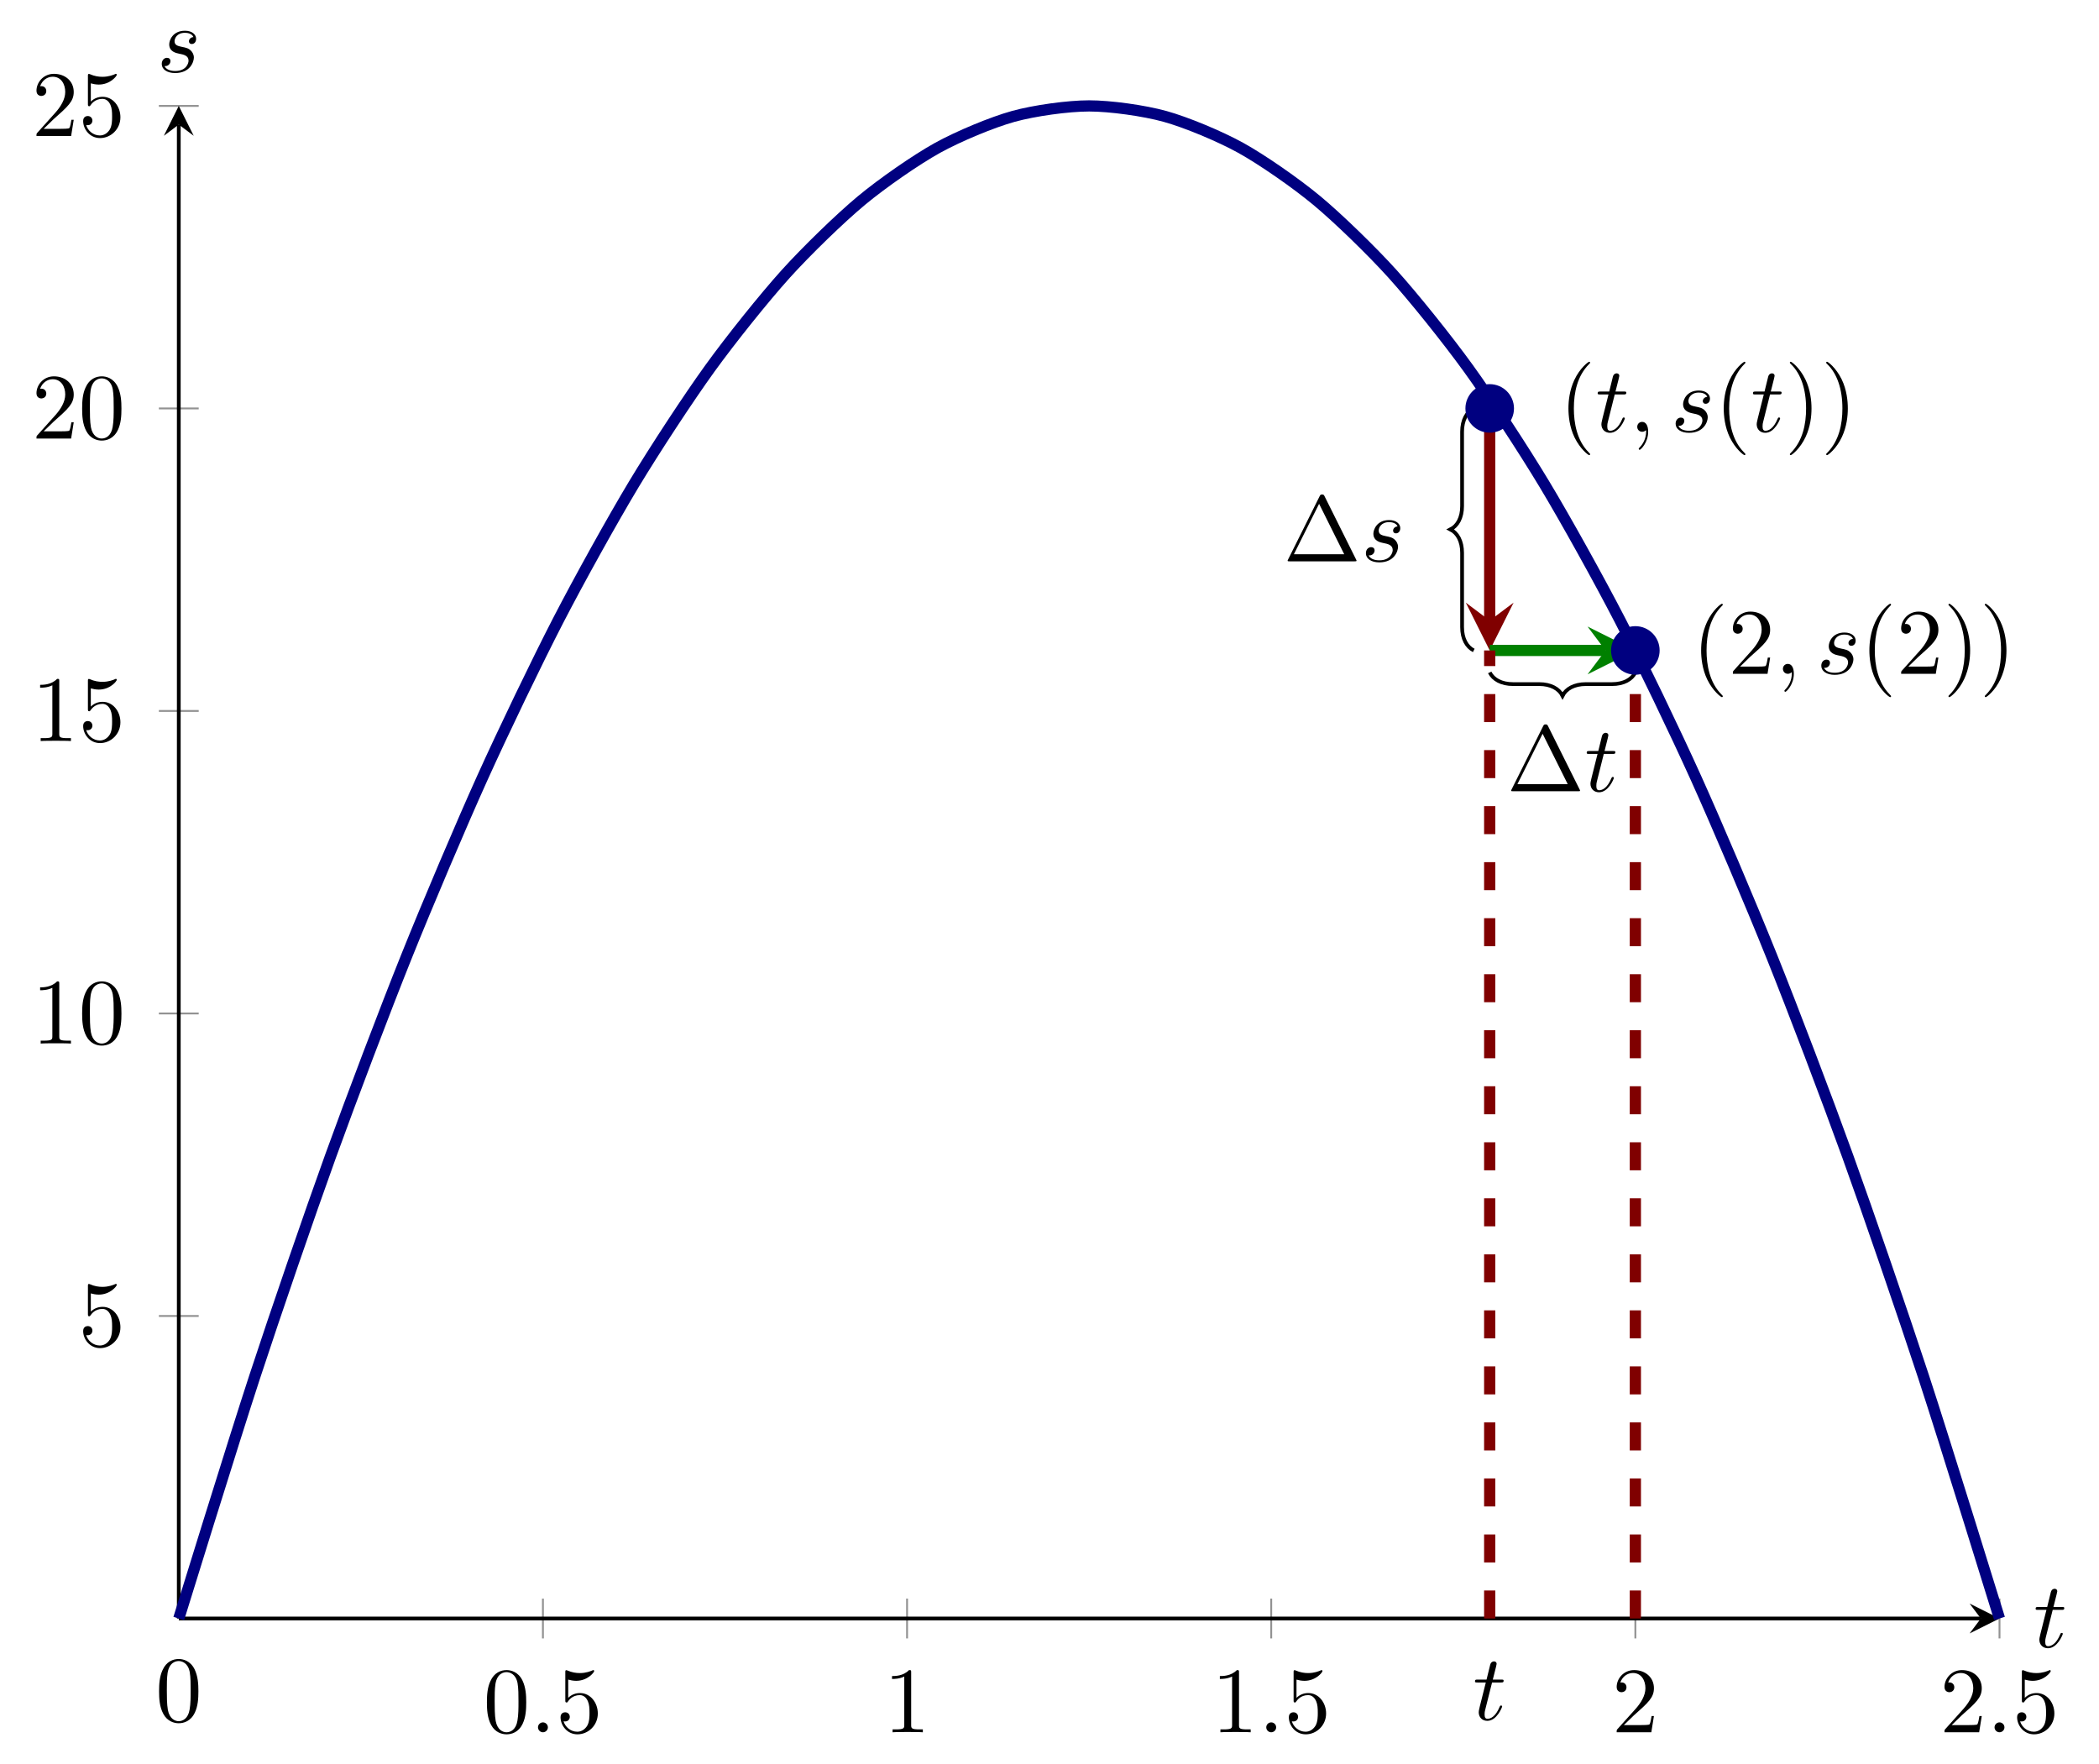 <?xml version="1.0" encoding="UTF-8" standalone="no"?>
<!DOCTYPE svg PUBLIC "-//W3C//DTD SVG 1.1//EN" "http://www.w3.org/Graphics/SVG/1.1/DTD/svg11.dtd">
<svg xmlns="http://www.w3.org/2000/svg" xmlns:xlink="http://www.w3.org/1999/xlink" version="1.1" width="223.966pt" height="188.23pt" viewBox="0 0 223.966 188.23">
<path transform="matrix(1,0,0,-1,19.076,172.696)" stroke-width=".199" stroke-linecap="butt" stroke-miterlimit="10" stroke-linejoin="miter" fill="none" stroke="#929292" d="M 38.855 -2.126 L 38.855 2.126 M 77.709 -2.126 L 77.709 2.126 M 116.564 -2.126 L 116.564 2.126 M 155.419 -2.126 L 155.419 2.126 M 194.274 -2.126 L 194.274 2.126 "/>
<path transform="matrix(1,0,0,-1,19.076,172.696)" stroke-width=".199" stroke-linecap="butt" stroke-miterlimit="10" stroke-linejoin="miter" fill="none" stroke="#929292" d="M -2.126 32.279 L 2.126 32.279 M -2.126 64.558 L 2.126 64.558 M -2.126 96.837 L 2.126 96.837 M -2.126 129.116 L 2.126 129.116 M -2.126 161.396 L 2.126 161.396 "/>
<path transform="matrix(1,0,0,-1,19.076,172.696)" stroke-width=".399" stroke-linecap="butt" stroke-miterlimit="10" stroke-linejoin="miter" fill="none" stroke="#000000" d="M 0 0 L 192.28 0 "/>
<path transform="matrix(1,0,0,-1,211.356,172.696)" d="M 1.993 0 L -1.196 1.594 L 0 0 L -1.196 -1.594 "/>
<path transform="matrix(1,0,0,-1,19.076,172.696)" stroke-width=".399" stroke-linecap="butt" stroke-miterlimit="10" stroke-linejoin="miter" fill="none" stroke="#000000" d="M 0 0 L 0 159.403 "/>
<path transform="matrix(0,-1,-1,-0,19.076,13.293)" d="M 1.993 0 L -1.196 1.594 L 0 0 L -1.196 -1.594 "/>
<symbol id="font_0_4">
<path d="M .421 .342 C .421 .422 .416 .502 .381 .576 C .335 .672 .253 .688 .211 .688 C .151 .688 .078 .662 .037 .569 C .005 .5 0 .422 0 .342 C 0 .267 .004 .177 .045 .101 C .088 .02 .161 0 .21 0 C .264 0 .34 .021 .384 .116 C .416 .185 .421 .263 .421 .342 M .21 .022 C .171 .022 .112 .047 .094 .143 C .083 .203 .083 .295 .083 .354 C .083 .418 .083 .484 .091 .538 C .11 .657 .185 .666 .21 .666 C .243 .666 .309 .648 .328 .549 C .338 .493 .338 .417 .338 .354 C .338 .279 .338 .211 .327 .147 C .312 .052 .255 .022 .21 .022 Z "/>
</symbol>
<use xlink:href="#font_0_4" transform="matrix(9.963,0,0,-9.963,51.955,185.055)"/>
<symbol id="font_1_1">
<path d="M .106 .053 C .106 .082 .082 .106 .053 .106 C .024 .106 0 .082 0 .053 C 0 .024 .024 0 .053 0 C .082 0 .106 .024 .106 .053 Z "/>
</symbol>
<use xlink:href="#font_1_1" transform="matrix(9.963,0,0,-9.963,57.404,184.836)"/>
<symbol id="font_0_7">
<path d="M .399 .223 C .399 .342 .317 .442 .209 .442 C .161 .442 .118 .426 .082 .391 L .082 .586 C .102 .58 .135 .573 .167 .573 C .29 .573 .36 .664 .36 .677 C .36 .683 .357 .688 .35 .688 C .349 .688 .347 .688 .342 .685 C .322 .676 .273 .656 .206 .656 C .166 .656 .12 .663 .073 .684 C .065 .687 .063 .687 .061 .687 C .051 .687 .051 .679 .051 .663 L .051 .367 C .051 .349 .051 .341 .065 .341 C .072 .341 .074 .344 .078 .35 C .089 .366 .126 .42 .207 .42 C .259 .42 .284 .374 .292 .356 C .308 .319 .31 .28 .31 .23 C .31 .195 .31 .135 .286 .093 C .262 .054 .225 .028 .179 .028 C .106 .028 .049 .081 .032 .14 C .035 .139 .038 .138 .049 .138 C .082 .138 .099 .163 .099 .187 C .099 .211 .082 .236 .049 .236 C .035 .236 0 .229 0 .183 C 0 .097 .069 0 .181 0 C .297 0 .399 .096 .399 .223 Z "/>
</symbol>
<use xlink:href="#font_0_7" transform="matrix(9.963,0,0,-9.963,59.812,185.055)"/>
<symbol id="font_0_5">
<path d="M .205 .64 C .205 .664 .205 .666 .182 .666 C .12 .602 .032 .602 0 .602 L 0 .571 C .02 .571 .079 .571 .131 .597 L .131 .079 C .131 .043 .128 .031 .038 .031 L .006 .031 L .006 0 C .041 .003 .128 .003 .168 .003 C .208 .003 .295 .003 .33 0 L .33 .031 L .298 .031 C .208 .031 .205 .042 .205 .079 L .205 .64 Z "/>
</symbol>
<use xlink:href="#font_0_5" transform="matrix(9.963,0,0,-9.963,95.181,184.836)"/>
<use xlink:href="#font_0_5" transform="matrix(9.963,0,0,-9.963,130.161,184.836)"/>
<use xlink:href="#font_1_1" transform="matrix(9.963,0,0,-9.963,135.112,184.836)"/>
<use xlink:href="#font_0_7" transform="matrix(9.963,0,0,-9.963,137.521,185.055)"/>
<symbol id="font_0_6">
<path d="M .077 .077 L .183 .18 C .339 .318 .399 .372 .399 .472 C .399 .586 .309 .666 .187 .666 C .074 .666 0 .574 0 .485 C 0 .429 .05 .429 .053 .429 C .07 .429 .105 .441 .105 .482 C .105 .508 .087 .534 .052 .534 C .044 .534 .042 .534 .039 .533 C .062 .598 .116 .635 .174 .635 C .265 .635 .308 .554 .308 .472 C .308 .392 .258 .313 .203 .251 L .011 .037 C 0 .026 0 .024 0 0 L .371 0 L .399 .174 L .374 .174 C .369 .144 .362 .1 .352 .085 C .345 .077 .279 .077 .257 .077 L .077 .077 Z "/>
</symbol>
<use xlink:href="#font_0_6" transform="matrix(9.963,0,0,-9.963,172.501,184.836)"/>
<use xlink:href="#font_0_6" transform="matrix(9.963,0,0,-9.963,207.481,184.836)"/>
<use xlink:href="#font_1_1" transform="matrix(9.963,0,0,-9.963,212.821,184.836)"/>
<use xlink:href="#font_0_7" transform="matrix(9.963,0,0,-9.963,215.229,185.055)"/>
<use xlink:href="#font_0_7" transform="matrix(9.963,0,0,-9.963,8.874,143.846)"/>
<use xlink:href="#font_0_5" transform="matrix(9.963,0,0,-9.963,4.281,111.349)"/>
<use xlink:href="#font_0_4" transform="matrix(9.963,0,0,-9.963,8.764,111.568)"/>
<use xlink:href="#font_0_5" transform="matrix(9.963,0,0,-9.963,4.281,79.07)"/>
<use xlink:href="#font_0_7" transform="matrix(9.963,0,0,-9.963,8.873,79.289)"/>
<use xlink:href="#font_0_6" transform="matrix(9.963,0,0,-9.963,3.892,46.791)"/>
<use xlink:href="#font_0_4" transform="matrix(9.963,0,0,-9.963,8.764,47.01)"/>
<use xlink:href="#font_0_6" transform="matrix(9.963,0,0,-9.963,3.892,14.513)"/>
<use xlink:href="#font_0_7" transform="matrix(9.963,0,0,-9.963,8.873,14.732)"/>
<path transform="matrix(1,0,0,-1,19.076,172.696)" stroke-width="1.196" stroke-linecap="butt" stroke-miterlimit="10" stroke-linejoin="miter" fill="none" stroke="#000080" d="M 0 0 C 0 0 5.848 18.936 8.095 25.778 C 10.341 32.621 13.943 43.095 16.189 49.315 C 18.436 55.535 22.038 65.012 24.284 70.61 C 26.53 76.208 30.132 84.687 32.379 89.664 C 34.625 94.64 38.227 102.121 40.473 106.476 C 42.72 110.83 46.322 117.314 48.568 121.046 C 50.814 124.778 54.417 130.265 56.663 133.375 C 58.909 136.485 62.511 140.974 64.757 143.462 C 67.004 145.95 70.606 149.442 72.852 151.308 C 75.098 153.174 78.701 155.668 80.947 156.912 C 83.193 158.156 86.795 159.653 89.042 160.275 C 91.288 160.897 94.89 161.395 97.136 161.396 C 99.382 161.396 102.985 160.897 105.231 160.275 C 107.477 159.653 111.079 158.157 113.326 156.913 C 115.572 155.669 119.174 153.175 121.42 151.309 C 123.666 149.443 127.269 145.952 129.515 143.464 C 131.761 140.976 135.363 136.487 137.61 133.377 C 139.856 130.267 143.458 124.78 145.704 121.048 C 147.951 117.316 151.553 110.832 153.799 106.478 C 156.045 102.124 159.647 94.643 161.894 89.667 C 164.14 84.69 167.742 76.212 169.988 70.614 C 172.235 65.015 175.837 55.539 178.083 49.319 C 180.329 43.098 183.931 32.624 186.178 25.782 C 188.424 18.94 194.272 .004 194.272 .004 "/>
<path transform="matrix(1,0,0,-1,19.076,172.696)" stroke-width=".399" stroke-linecap="butt" stroke-miterlimit="10" stroke-linejoin="miter" fill="none" stroke="#000000" d="M 138.176 103.293 C 137.429 103.667 136.931 104.539 136.931 105.784 L 136.931 113.714 C 136.931 114.959 136.433 115.831 135.686 116.205 C 136.433 116.578 136.931 117.45 136.931 118.696 L 136.931 126.626 C 136.931 127.871 137.429 128.743 138.176 129.116 "/>
<path transform="matrix(1,0,0,-1,19.076,172.696)" stroke-width=".399" stroke-linecap="butt" stroke-miterlimit="10" stroke-linejoin="miter" fill="none" stroke="#000000" d="M 139.877 100.947 C 140.251 100.2 141.122 99.701 142.368 99.701 L 145.157 99.701 C 146.403 99.701 147.274 99.203 147.648 98.456 C 148.022 99.203 148.893 99.701 150.139 99.701 L 152.928 99.701 C 154.174 99.701 155.045 100.2 155.419 100.947 "/>
<use xlink:href="#font_0_4" transform="matrix(9.963,0,0,-9.963,16.975,183.872)"/>
<path transform="matrix(1,0,0,-1,19.076,172.696)" stroke-width="1.196" stroke-linecap="butt" stroke-miterlimit="10" stroke-linejoin="miter" fill="none" stroke="#800000" d="M 139.877 106.481 L 139.877 129.116 "/>
<path transform="matrix(0,1,1,0,158.953,66.215)" d="M 3.188 0 L -1.913 2.55 L 0 0 L -1.913 -2.55 " fill="#800000"/>
<path transform="matrix(1,0,0,-1,19.076,172.696)" stroke-width="1.196" stroke-linecap="butt" stroke-miterlimit="10" stroke-linejoin="miter" fill="none" stroke="#008000" d="M 139.877 103.293 L 152.231 103.293 "/>
<path transform="matrix(1,0,0,-1,171.307,69.403)" d="M 3.188 0 L -1.913 2.55 L 0 0 L -1.913 -2.55 " fill="#008000"/>
<path transform="matrix(1,0,0,-1,19.076,172.696)" stroke-width="1.196" stroke-linecap="butt" stroke-dasharray="2.989,2.989" stroke-miterlimit="10" stroke-linejoin="miter" fill="none" stroke="#800000" d="M 139.877 0 L 139.877 103.293 "/>
<path transform="matrix(1,0,0,-1,19.076,172.696)" stroke-width="1.196" stroke-linecap="butt" stroke-dasharray="2.989,2.989" stroke-miterlimit="10" stroke-linejoin="miter" fill="none" stroke="#800000" d="M 155.419 0 L 155.419 103.293 "/>
<symbol id="font_0_1">
<path d="M .395 .698 C .388 .711 .386 .716 .369 .716 C .352 .716 .35 .711 .343 .698 L .005 .02 C 0 .011 0 .009 0 .008 C 0 0 .006 0 .022 0 L .716 0 C .732 0 .738 0 .738 .008 C .738 .009 .738 .011 .733 .02 L .395 .698 M .337 .616 L .606 .076 L .067 .076 L .337 .616 Z "/>
</symbol>
<use xlink:href="#font_0_1" transform="matrix(9.963,0,0,-9.963,161.241,84.428)"/>
<symbol id="font_1_4">
<path d="M .183 .411 L .277 .411 C .297 .411 .307 .411 .307 .431 C .307 .442 .297 .442 .279 .442 L .191 .442 C .227 .584 .232 .604 .232 .61 C .232 .627 .22 .637 .203 .637 C .2 .637 .172 .636 .163 .601 L .124 .442 L .03 .442 C .01 .442 0 .442 0 .423 C 0 .411 .008 .411 .028 .411 L .116 .411 C .044 .127 .04 .11 .04 .092 C .04 .038 .078 0 .132 0 C .234 0 .291 .146 .291 .154 C .291 .164 .283 .164 .279 .164 C .27 .164 .269 .161 .264 .15 C .221 .046 .168 .022 .134 .022 C .113 .022 .103 .035 .103 .068 C .103 .092 .105 .099 .109 .116 L .183 .411 Z "/>
</symbol>
<use xlink:href="#font_1_4" transform="matrix(9.963,0,0,-9.963,169.304,84.538)"/>
<use xlink:href="#font_0_1" transform="matrix(9.963,0,0,-9.963,137.392,59.896)"/>
<symbol id="font_1_3">
<path d="M .339 .385 C .311 .384 .291 .362 .291 .34 C .291 .326 .3 .311 .322 .311 C .344 .311 .368 .328 .368 .367 C .368 .412 .325 .453 .249 .453 C .117 .453 .08 .351 .08 .307 C .08 .229 .154 .214 .183 .208 C .235 .198 .287 .187 .287 .132 C .287 .106 .264 .022 .144 .022 C .13 .022 .053 .022 .03 .075 C .068 .07 .093 .1 .093 .128 C .093 .151 .077 .163 .056 .163 C .03 .163 0 .142 0 .097 C 0 .04 .057 0 .143 0 C .305 0 .344 .121 .344 .166 C .344 .202 .325 .227 .313 .239 C .286 .267 .257 .272 .213 .281 C .177 .289 .137 .296 .137 .341 C .137 .37 .161 .431 .249 .431 C .274 .431 .324 .424 .339 .385 Z "/>
</symbol>
<use xlink:href="#font_1_3" transform="matrix(9.963,0,0,-9.963,145.744,60.006)"/>
<use xlink:href="#font_1_4" transform="matrix(9.963,0,0,-9.963,157.382,183.617)"/>
<symbol id="font_0_2">
<path d="M .232 .01 C .232 .013 .232 .015 .215 .032 C .09 .158 .058 .347 .058 .5 C .058 .674 .096 .848 .219 .973 C .232 .985 .232 .987 .232 .99 C .232 .997 .228 1 .222 1 C .212 1 .122 .932 .063 .805 C .012 .695 0 .584 0 .5 C 0 .422 .011 .301 .066 .188 C .126 .065 .212 0 .222 0 C .228 0 .232 .003 .232 .01 Z "/>
</symbol>
<use xlink:href="#font_0_2" transform="matrix(9.963,0,0,-9.963,181.513,74.386)"/>
<use xlink:href="#font_0_6" transform="matrix(9.963,0,0,-9.963,184.901,71.895)"/>
<symbol id="font_1_2">
<path d="M .117 .194 C .117 .26 .092 .299 .053 .299 C .02 .299 0 .274 0 .246 C 0 .219 .02 .193 .053 .193 C .065 .193 .078 .197 .088 .206 C .091 .208 .092 .209 .093 .209 C .094 .209 .095 .208 .095 .194 C .095 .12 .06 .06 .027 .027 C .016 .016 .016 .014 .016 .011 C .016 .004 .021 0 .026 0 C .037 0 .117 .077 .117 .194 Z "/>
</symbol>
<use xlink:href="#font_1_2" transform="matrix(9.963,0,0,-9.963,190.24,73.818)"/>
<use xlink:href="#font_1_3" transform="matrix(9.963,0,0,-9.963,194.334,72.005)"/>
<symbol id="font_0_3">
<path d="M .232 .5 C .232 .578 .221 .699 .166 .812 C .106 .935 .02 1 .01 1 C .004 1 0 .996 0 .99 C 0 .987 0 .985 .019 .967 C .117 .868 .174 .709 .174 .5 C .174 .329 .137 .153 .013 .027 C 0 .015 0 .013 0 .01 C 0 .004 .004 0 .01 0 C .02 0 .11 .068 .169 .195 C .22 .305 .232 .416 .232 .5 Z "/>
</symbol>
<use xlink:href="#font_0_2" transform="matrix(9.963,0,0,-9.963,199.466,74.386)"/>
<use xlink:href="#font_0_6" transform="matrix(9.963,0,0,-9.963,202.854,71.895)"/>
<use xlink:href="#font_0_3" transform="matrix(9.963,0,0,-9.963,207.905,74.386)"/>
<use xlink:href="#font_0_3" transform="matrix(9.963,0,0,-9.963,211.78,74.386)"/>
<use xlink:href="#font_0_2" transform="matrix(9.963,0,0,-9.963,167.355,48.563)"/>
<use xlink:href="#font_1_4" transform="matrix(9.963,0,0,-9.963,170.472,46.182)"/>
<use xlink:href="#font_1_2" transform="matrix(9.963,0,0,-9.963,174.696,47.995)"/>
<use xlink:href="#font_1_3" transform="matrix(9.963,0,0,-9.963,178.791,46.182)"/>
<use xlink:href="#font_0_2" transform="matrix(9.963,0,0,-9.963,183.925,48.563)"/>
<use xlink:href="#font_1_4" transform="matrix(9.963,0,0,-9.963,187.042,46.182)"/>
<use xlink:href="#font_0_3" transform="matrix(9.963,0,0,-9.963,190.979,48.563)"/>
<use xlink:href="#font_0_3" transform="matrix(9.963,0,0,-9.963,194.854,48.563)"/>
<path transform="matrix(1,0,0,-1,19.076,172.696)" d="M 141.87 129.116 C 141.87 130.217 140.978 131.109 139.877 131.109 C 138.777 131.109 137.884 130.217 137.884 129.116 C 137.884 128.016 138.777 127.124 139.877 127.124 C 140.978 127.124 141.87 128.016 141.87 129.116 Z M 139.877 129.116 " fill="#000080"/>
<path transform="matrix(1,0,0,-1,19.076,172.696)" stroke-width="1.196" stroke-linecap="butt" stroke-miterlimit="10" stroke-linejoin="miter" fill="none" stroke="#000080" d="M 141.87 129.116 C 141.87 130.217 140.978 131.109 139.877 131.109 C 138.777 131.109 137.884 130.217 137.884 129.116 C 137.884 128.016 138.777 127.124 139.877 127.124 C 140.978 127.124 141.87 128.016 141.87 129.116 Z M 139.877 129.116 "/>
<path transform="matrix(1,0,0,-1,19.076,172.696)" d="M 157.411 103.293 C 157.411 104.394 156.519 105.286 155.419 105.286 C 154.318 105.286 153.426 104.394 153.426 103.293 C 153.426 102.193 154.318 101.301 155.419 101.301 C 156.519 101.301 157.411 102.193 157.411 103.293 Z M 155.419 103.293 " fill="#000080"/>
<path transform="matrix(1,0,0,-1,19.076,172.696)" stroke-width="1.196" stroke-linecap="butt" stroke-miterlimit="10" stroke-linejoin="miter" fill="none" stroke="#000080" d="M 157.411 103.293 C 157.411 104.394 156.519 105.286 155.419 105.286 C 154.318 105.286 153.426 104.394 153.426 103.293 C 153.426 102.193 154.318 101.301 155.419 101.301 C 156.519 101.301 157.411 102.193 157.411 103.293 Z M 155.419 103.293 "/>
<use xlink:href="#font_1_4" transform="matrix(9.963,0,0,-9.963,217.203,175.87)"/>
<use xlink:href="#font_1_3" transform="matrix(9.963,0,0,-9.963,17.259,7.794)"/>
</svg>

